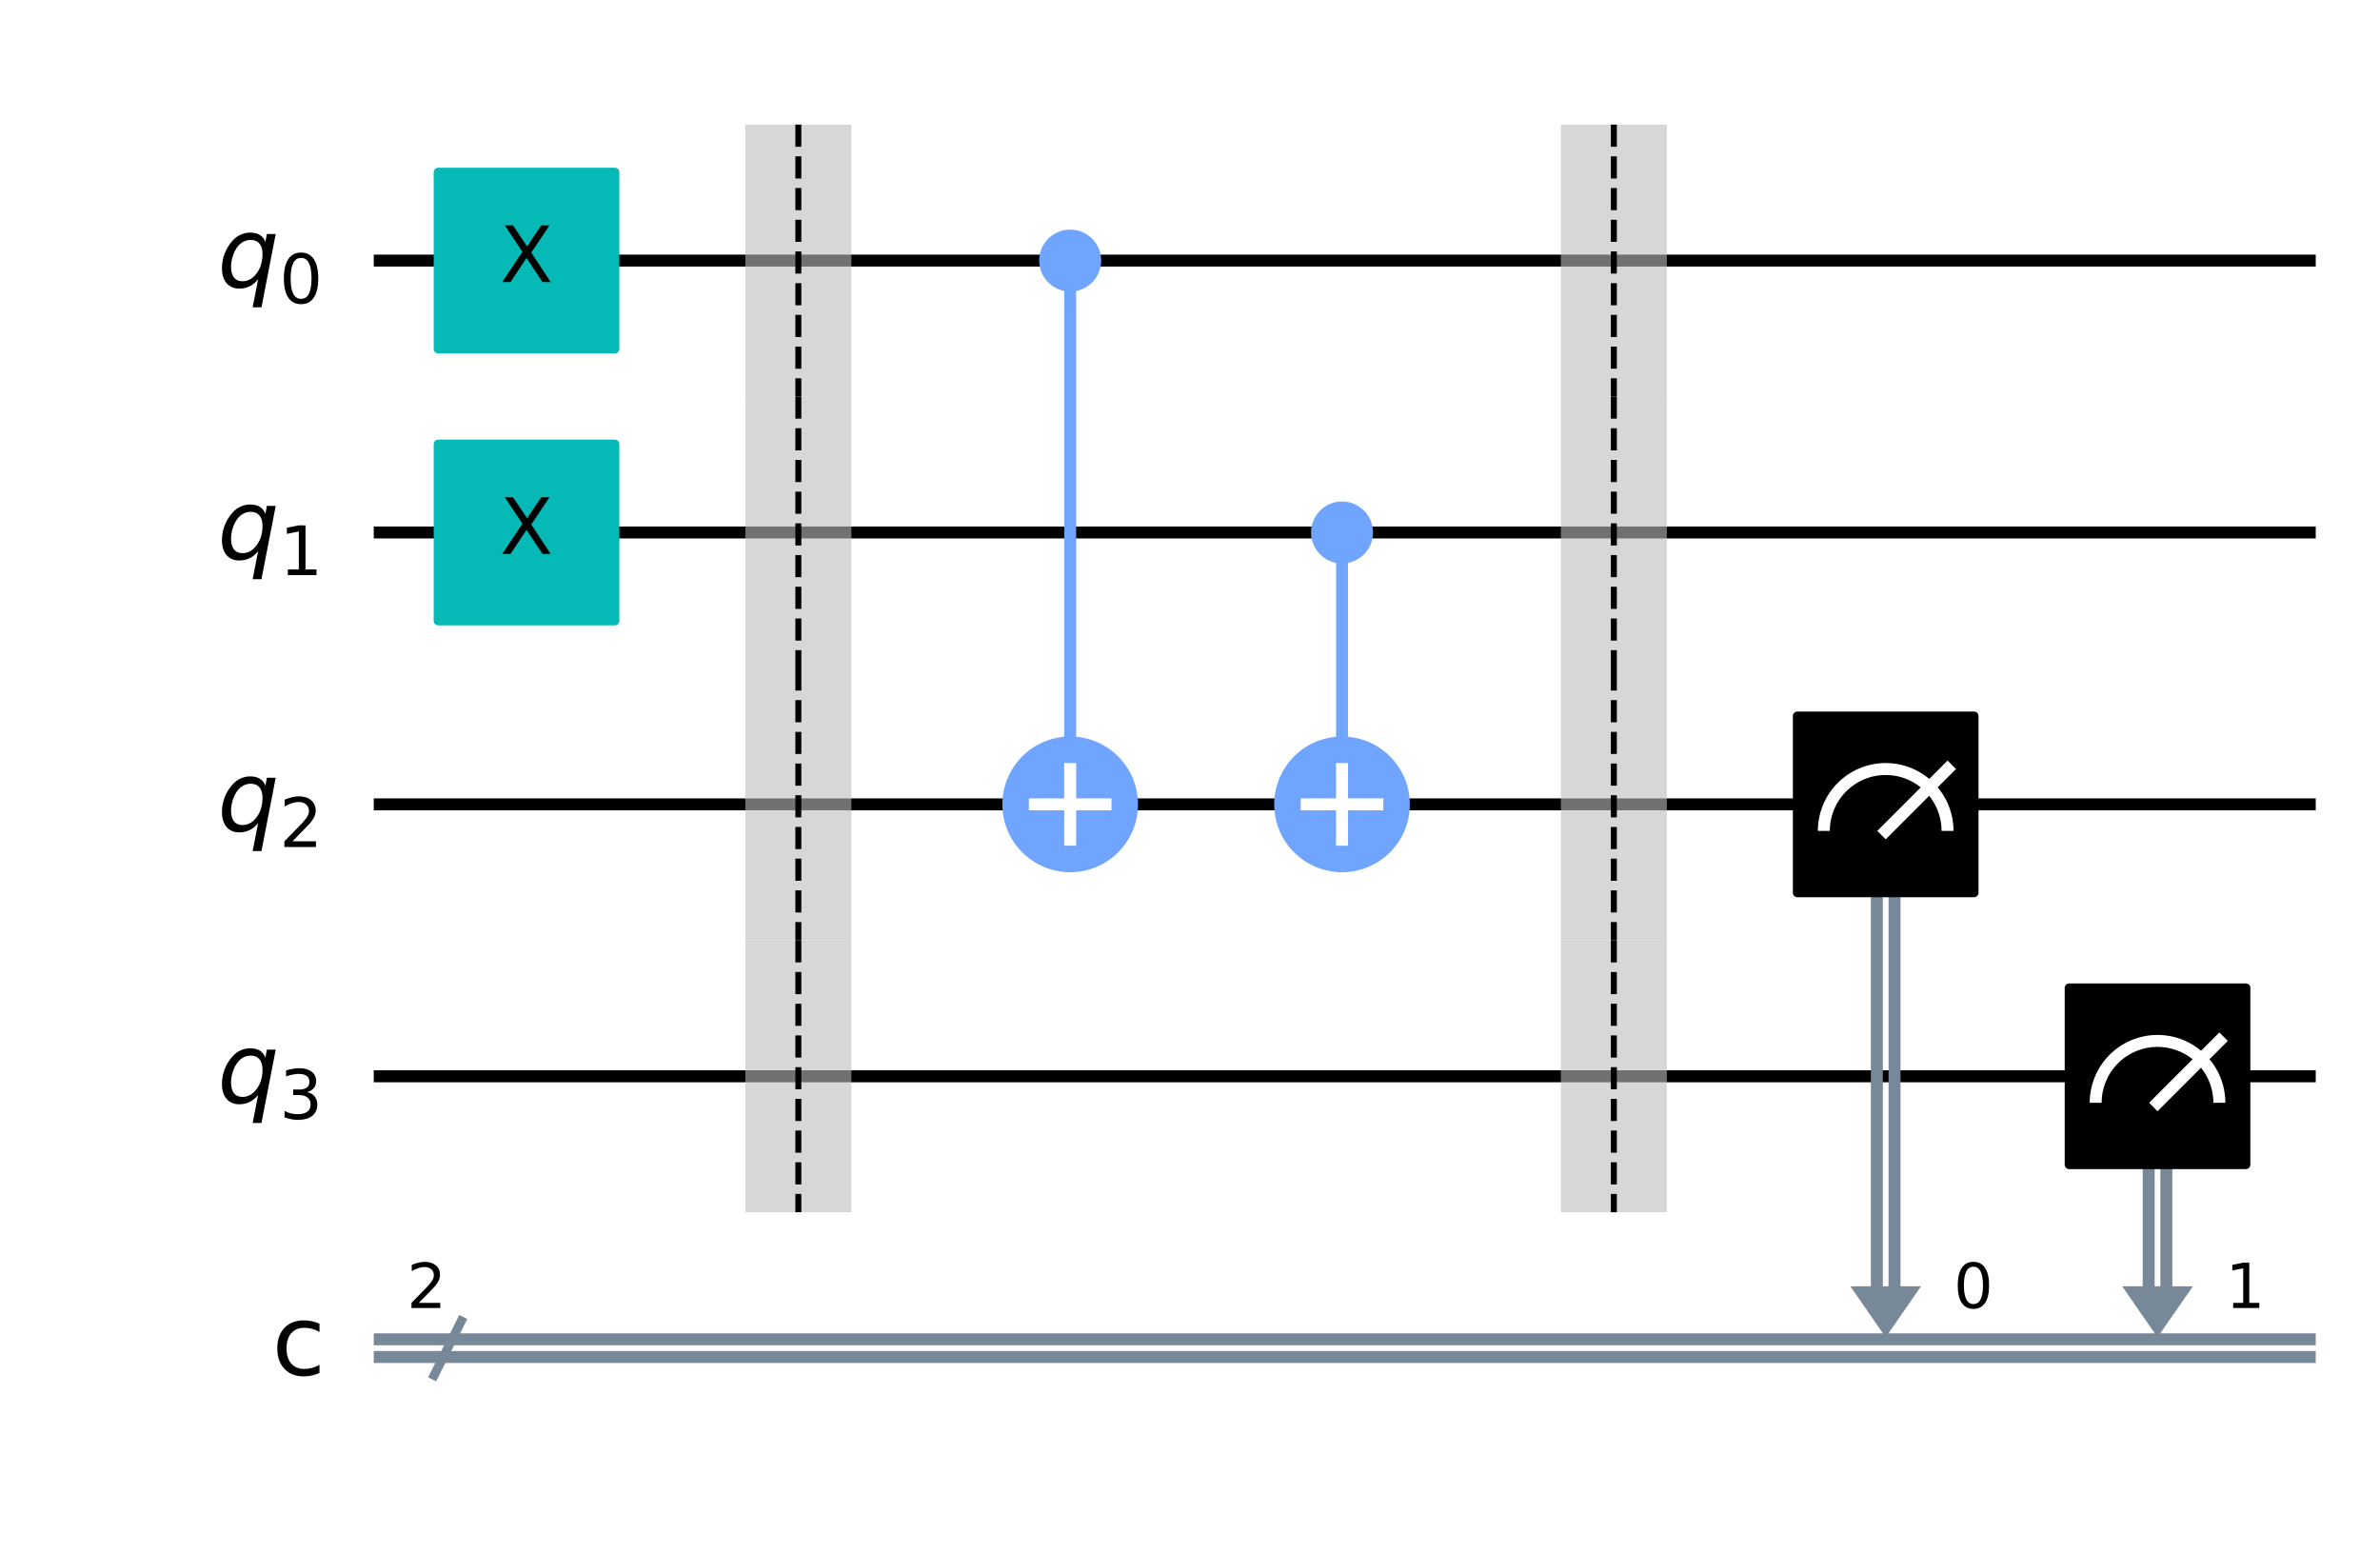<?xml version="1.0" encoding="utf-8" standalone="no"?>
<!DOCTYPE svg PUBLIC "-//W3C//DTD SVG 1.1//EN"
  "http://www.w3.org/Graphics/SVG/1.1/DTD/svg11.dtd">
<!-- Created with matplotlib (https://matplotlib.org/) -->
<svg height="259.835pt" version="1.1" viewBox="0 0 397.938 259.835" width="397.938pt" xmlns="http://www.w3.org/2000/svg" xmlns:xlink="http://www.w3.org/1999/xlink">
 <defs>
  <style type="text/css">*{stroke-linecap:butt;stroke-linejoin:round;}</style>
 </defs>
 <g id="figure_1">
  <g id="patch_1">
   <path d="M 0 259.835 
L 397.938 259.835 
L 397.938 0 
L 0 0 
z
" style="fill:#ffffff;"/>
  </g>
  <g id="axes_1">
   <g id="patch_2">
    <path clip-path="url(#pd5cd2f5ccb)" d="M 309.381 215.025 
L 321.198 215.025 
L 315.289 223.547 
z
" style="fill:#778899;"/>
   </g>
   <g id="patch_3">
    <path clip-path="url(#pd5cd2f5ccb)" d="M 354.832 215.025 
L 366.649 215.025 
L 360.74 223.547 
z
" style="fill:#778899;"/>
   </g>
   <g id="line2d_1">
    <path clip-path="url(#pd5cd2f5ccb)" d="M 63.491 43.561 
L 386.193 43.561 
" style="fill:none;stroke:#000000;stroke-linecap:square;stroke-width:2;"/>
   </g>
   <g id="line2d_2">
    <path clip-path="url(#pd5cd2f5ccb)" d="M 63.491 89.012 
L 386.193 89.012 
" style="fill:none;stroke:#000000;stroke-linecap:square;stroke-width:2;"/>
   </g>
   <g id="line2d_3">
    <path clip-path="url(#pd5cd2f5ccb)" d="M 63.491 134.463 
L 386.193 134.463 
" style="fill:none;stroke:#000000;stroke-linecap:square;stroke-width:2;"/>
   </g>
   <g id="line2d_4">
    <path clip-path="url(#pd5cd2f5ccb)" d="M 63.491 179.914 
L 386.193 179.914 
" style="fill:none;stroke:#000000;stroke-linecap:square;stroke-width:2;"/>
   </g>
   <g id="line2d_5">
    <path clip-path="url(#pd5cd2f5ccb)" d="M 63.491 223.888 
L 386.193 223.888 
" style="fill:none;stroke:#778899;stroke-linecap:square;stroke-width:2;"/>
   </g>
   <g id="line2d_6">
    <path clip-path="url(#pd5cd2f5ccb)" d="M 63.491 226.842 
L 386.193 226.842 
" style="fill:none;stroke:#778899;stroke-linecap:square;stroke-width:2;"/>
   </g>
   <g id="patch_4">
    <path clip-path="url(#pd5cd2f5ccb)" d="M 124.622 66.286 
L 142.348 66.286 
L 142.348 20.835 
L 124.622 20.835 
z
" style="fill:#bdbdbd;opacity:0.6;"/>
   </g>
   <g id="patch_5">
    <path clip-path="url(#pd5cd2f5ccb)" d="M 124.622 111.737 
L 142.348 111.737 
L 142.348 66.286 
L 124.622 66.286 
z
" style="fill:#bdbdbd;opacity:0.6;"/>
   </g>
   <g id="patch_6">
    <path clip-path="url(#pd5cd2f5ccb)" d="M 124.622 157.188 
L 142.348 157.188 
L 142.348 111.737 
L 124.622 111.737 
z
" style="fill:#bdbdbd;opacity:0.6;"/>
   </g>
   <g id="patch_7">
    <path clip-path="url(#pd5cd2f5ccb)" d="M 124.622 202.639 
L 142.348 202.639 
L 142.348 157.188 
L 124.622 157.188 
z
" style="fill:#bdbdbd;opacity:0.6;"/>
   </g>
   <g id="patch_8">
    <path clip-path="url(#pd5cd2f5ccb)" d="M 260.975 66.286 
L 278.701 66.286 
L 278.701 20.835 
L 260.975 20.835 
z
" style="fill:#bdbdbd;opacity:0.6;"/>
   </g>
   <g id="patch_9">
    <path clip-path="url(#pd5cd2f5ccb)" d="M 260.975 111.737 
L 278.701 111.737 
L 278.701 66.286 
L 260.975 66.286 
z
" style="fill:#bdbdbd;opacity:0.6;"/>
   </g>
   <g id="patch_10">
    <path clip-path="url(#pd5cd2f5ccb)" d="M 260.975 157.188 
L 278.701 157.188 
L 278.701 111.737 
L 260.975 111.737 
z
" style="fill:#bdbdbd;opacity:0.6;"/>
   </g>
   <g id="patch_11">
    <path clip-path="url(#pd5cd2f5ccb)" d="M 260.975 202.639 
L 278.701 202.639 
L 278.701 157.188 
L 260.975 157.188 
z
" style="fill:#bdbdbd;opacity:0.6;"/>
   </g>
   <g id="line2d_7">
    <path clip-path="url(#pd5cd2f5ccb)" d="M 178.936 134.463 
L 178.936 43.561 
" style="fill:none;stroke:#6fa4ff;stroke-linecap:square;stroke-width:2;"/>
   </g>
   <g id="line2d_8">
    <path clip-path="url(#pd5cd2f5ccb)" d="M 224.387 134.463 
L 224.387 89.012 
" style="fill:none;stroke:#6fa4ff;stroke-linecap:square;stroke-width:2;"/>
   </g>
   <g id="line2d_9">
    <path clip-path="url(#pd5cd2f5ccb)" d="M 316.767 134.463 
L 316.767 215.025 
" style="fill:none;stroke:#778899;stroke-linecap:square;stroke-width:2;"/>
   </g>
   <g id="line2d_10">
    <path clip-path="url(#pd5cd2f5ccb)" d="M 313.812 134.463 
L 313.812 215.025 
" style="fill:none;stroke:#778899;stroke-linecap:square;stroke-width:2;"/>
   </g>
   <g id="line2d_11">
    <path clip-path="url(#pd5cd2f5ccb)" d="M 362.218 179.914 
L 362.218 215.025 
" style="fill:none;stroke:#778899;stroke-linecap:square;stroke-width:2;"/>
   </g>
   <g id="line2d_12">
    <path clip-path="url(#pd5cd2f5ccb)" d="M 359.263 179.914 
L 359.263 215.025 
" style="fill:none;stroke:#778899;stroke-linecap:square;stroke-width:2;"/>
   </g>
   <g id="line2d_13">
    <path clip-path="url(#pd5cd2f5ccb)" d="M 72.581 229.91 
L 77.126 220.82 
" style="fill:none;stroke:#778899;stroke-linecap:square;stroke-width:1.5;"/>
   </g>
   <g id="patch_12">
    <path clip-path="url(#pd5cd2f5ccb)" d="M 73.263 58.332 
L 102.806 58.332 
L 102.806 28.789 
L 73.263 28.789 
z
" style="fill:#05bab6;stroke:#05bab6;stroke-linejoin:miter;stroke-width:1.5;"/>
   </g>
   <g id="patch_13">
    <path clip-path="url(#pd5cd2f5ccb)" d="M 73.263 103.783 
L 102.806 103.783 
L 102.806 74.24 
L 73.263 74.24 
z
" style="fill:#05bab6;stroke:#05bab6;stroke-linejoin:miter;stroke-width:1.5;"/>
   </g>
   <g id="patch_14">
    <path clip-path="url(#pd5cd2f5ccb)" d="M 178.936 47.992 
C 180.112 47.992 181.239 47.525 182.07 46.694 
C 182.901 45.863 183.368 44.736 183.368 43.561 
C 183.368 42.386 182.901 41.258 182.07 40.427 
C 181.239 39.596 180.112 39.129 178.936 39.129 
C 177.761 39.129 176.634 39.596 175.803 40.427 
C 174.972 41.258 174.505 42.386 174.505 43.561 
C 174.505 44.736 174.972 45.863 175.803 46.694 
C 176.634 47.525 177.761 47.992 178.936 47.992 
z
" style="fill:#6fa4ff;stroke:#6fa4ff;stroke-linejoin:miter;stroke-width:1.5;"/>
   </g>
   <g id="patch_15">
    <path clip-path="url(#pd5cd2f5ccb)" d="M 178.936 144.803 
C 181.679 144.803 184.309 143.713 186.248 141.774 
C 188.187 139.835 189.276 137.205 189.276 134.463 
C 189.276 131.721 188.187 129.09 186.248 127.151 
C 184.309 125.212 181.679 124.123 178.936 124.123 
C 176.194 124.123 173.564 125.212 171.625 127.151 
C 169.686 129.09 168.596 131.721 168.596 134.463 
C 168.596 137.205 169.686 139.835 171.625 141.774 
C 173.564 143.713 176.194 144.803 178.936 144.803 
z
" style="fill:#6fa4ff;stroke:#6fa4ff;stroke-linejoin:miter;stroke-width:2;"/>
   </g>
   <g id="patch_16">
    <path clip-path="url(#pd5cd2f5ccb)" d="M 224.387 93.443 
C 225.563 93.443 226.69 92.976 227.521 92.145 
C 228.352 91.314 228.819 90.187 228.819 89.012 
C 228.819 87.837 228.352 86.709 227.521 85.878 
C 226.69 85.047 225.563 84.58 224.387 84.58 
C 223.212 84.58 222.085 85.047 221.254 85.878 
C 220.423 86.709 219.956 87.837 219.956 89.012 
C 219.956 90.187 220.423 91.314 221.254 92.145 
C 222.085 92.976 223.212 93.443 224.387 93.443 
z
" style="fill:#6fa4ff;stroke:#6fa4ff;stroke-linejoin:miter;stroke-width:1.5;"/>
   </g>
   <g id="patch_17">
    <path clip-path="url(#pd5cd2f5ccb)" d="M 224.387 144.803 
C 227.13 144.803 229.76 143.713 231.699 141.774 
C 233.638 139.835 234.727 137.205 234.727 134.463 
C 234.727 131.721 233.638 129.09 231.699 127.151 
C 229.76 125.212 227.13 124.123 224.387 124.123 
C 221.645 124.123 219.015 125.212 217.076 127.151 
C 215.137 129.09 214.047 131.721 214.047 134.463 
C 214.047 137.205 215.137 139.835 217.076 141.774 
C 219.015 143.713 221.645 144.803 224.387 144.803 
z
" style="fill:#6fa4ff;stroke:#6fa4ff;stroke-linejoin:miter;stroke-width:2;"/>
   </g>
   <g id="patch_18">
    <path clip-path="url(#pd5cd2f5ccb)" d="M 300.518 149.234 
L 330.061 149.234 
L 330.061 119.691 
L 300.518 119.691 
z
" style="stroke:#000000;stroke-linejoin:miter;stroke-width:1.5;"/>
   </g>
   <g id="patch_19">
    <path clip-path="url(#pd5cd2f5ccb)" d="M 325.629 138.894 
C 325.629 136.153 324.539 133.521 322.601 131.583 
C 320.663 129.644 318.031 128.554 315.289 128.554 
C 312.548 128.554 309.916 129.644 307.978 131.583 
C 306.039 133.521 304.949 136.153 304.949 138.894 
" style="fill:none;stroke:#ffffff;stroke-linejoin:miter;stroke-width:2;"/>
   </g>
   <g id="patch_20">
    <path clip-path="url(#pd5cd2f5ccb)" d="M 345.969 194.685 
L 375.512 194.685 
L 375.512 165.142 
L 345.969 165.142 
z
" style="stroke:#000000;stroke-linejoin:miter;stroke-width:1.5;"/>
   </g>
   <g id="patch_21">
    <path clip-path="url(#pd5cd2f5ccb)" d="M 371.08 184.345 
C 371.08 181.604 369.99 178.972 368.052 177.034 
C 366.114 175.095 363.482 174.005 360.74 174.005 
C 357.999 174.005 355.367 175.095 353.429 177.034 
C 351.49 178.972 350.4 181.604 350.4 184.345 
" style="fill:none;stroke:#ffffff;stroke-linejoin:miter;stroke-width:2;"/>
   </g>
   <g id="line2d_14">
    <path clip-path="url(#pd5cd2f5ccb)" d="M 315.289 138.894 
L 325.629 128.554 
" style="fill:none;stroke:#ffffff;stroke-linecap:square;stroke-width:2;"/>
   </g>
   <g id="line2d_15">
    <path clip-path="url(#pd5cd2f5ccb)" d="M 360.74 184.345 
L 371.08 174.005 
" style="fill:none;stroke:#ffffff;stroke-linecap:square;stroke-width:2;"/>
   </g>
   <g id="line2d_16">
    <path clip-path="url(#pd5cd2f5ccb)" d="M 133.485 20.835 
L 133.485 66.286 
" style="fill:none;stroke:#000000;stroke-dasharray:3.7,1.6;stroke-dashoffset:0;"/>
   </g>
   <g id="line2d_17">
    <path clip-path="url(#pd5cd2f5ccb)" d="M 133.485 66.286 
L 133.485 111.737 
" style="fill:none;stroke:#000000;stroke-dasharray:3.7,1.6;stroke-dashoffset:0;"/>
   </g>
   <g id="line2d_18">
    <path clip-path="url(#pd5cd2f5ccb)" d="M 133.485 111.737 
L 133.485 157.188 
" style="fill:none;stroke:#000000;stroke-dasharray:3.7,1.6;stroke-dashoffset:0;"/>
   </g>
   <g id="line2d_19">
    <path clip-path="url(#pd5cd2f5ccb)" d="M 133.485 157.188 
L 133.485 202.639 
" style="fill:none;stroke:#000000;stroke-dasharray:3.7,1.6;stroke-dashoffset:0;"/>
   </g>
   <g id="line2d_20">
    <path clip-path="url(#pd5cd2f5ccb)" d="M 178.936 140.371 
L 178.936 128.554 
" style="fill:none;stroke:#ffffff;stroke-linecap:square;stroke-width:2;"/>
   </g>
   <g id="line2d_21">
    <path clip-path="url(#pd5cd2f5ccb)" d="M 173.028 134.463 
L 184.845 134.463 
" style="fill:none;stroke:#ffffff;stroke-linecap:square;stroke-width:2;"/>
   </g>
   <g id="line2d_22">
    <path clip-path="url(#pd5cd2f5ccb)" d="M 224.387 140.371 
L 224.387 128.554 
" style="fill:none;stroke:#ffffff;stroke-linecap:square;stroke-width:2;"/>
   </g>
   <g id="line2d_23">
    <path clip-path="url(#pd5cd2f5ccb)" d="M 218.479 134.463 
L 230.296 134.463 
" style="fill:none;stroke:#ffffff;stroke-linecap:square;stroke-width:2;"/>
   </g>
   <g id="line2d_24">
    <path clip-path="url(#pd5cd2f5ccb)" d="M 269.838 20.835 
L 269.838 66.286 
" style="fill:none;stroke:#000000;stroke-dasharray:3.7,1.6;stroke-dashoffset:0;"/>
   </g>
   <g id="line2d_25">
    <path clip-path="url(#pd5cd2f5ccb)" d="M 269.838 66.286 
L 269.838 111.737 
" style="fill:none;stroke:#000000;stroke-dasharray:3.7,1.6;stroke-dashoffset:0;"/>
   </g>
   <g id="line2d_26">
    <path clip-path="url(#pd5cd2f5ccb)" d="M 269.838 111.737 
L 269.838 157.188 
" style="fill:none;stroke:#000000;stroke-dasharray:3.7,1.6;stroke-dashoffset:0;"/>
   </g>
   <g id="line2d_27">
    <path clip-path="url(#pd5cd2f5ccb)" d="M 269.838 157.188 
L 269.838 202.639 
" style="fill:none;stroke:#000000;stroke-dasharray:3.7,1.6;stroke-dashoffset:0;"/>
   </g>
   <g id="text_1">
    <g clip-path="url(#pd5cd2f5ccb)">
     <!-- X -->
     <g transform="translate(83.582 47.148)scale(0.13 -0.13)">
      <defs>
       <path d="M 6.297 72.906 
L 16.891 72.906 
L 35.016 45.797 
L 53.219 72.906 
L 63.812 72.906 
L 40.375 37.891 
L 65.375 0 
L 54.781 0 
L 34.281 31 
L 13.625 0 
L 2.984 0 
L 29 38.922 
z
" id="DejaVuSans-88"/>
      </defs>
      <use xlink:href="#DejaVuSans-88"/>
     </g>
    </g>
   </g>
   <g id="text_2">
    <g clip-path="url(#pd5cd2f5ccb)">
     <!-- X -->
     <g transform="translate(83.582 92.599)scale(0.13 -0.13)">
      <use xlink:href="#DejaVuSans-88"/>
     </g>
    </g>
   </g>
   <g id="text_3">
    <g clip-path="url(#pd5cd2f5ccb)">
     <!-- 0 -->
     <g transform="translate(326.652 218.657)scale(0.104 -0.104)">
      <defs>
       <path d="M 31.781 66.406 
Q 24.172 66.406 20.328 58.906 
Q 16.5 51.422 16.5 36.375 
Q 16.5 21.391 20.328 13.891 
Q 24.172 6.391 31.781 6.391 
Q 39.453 6.391 43.281 13.891 
Q 47.125 21.391 47.125 36.375 
Q 47.125 51.422 43.281 58.906 
Q 39.453 66.406 31.781 66.406 
z
M 31.781 74.219 
Q 44.047 74.219 50.516 64.516 
Q 56.984 54.828 56.984 36.375 
Q 56.984 17.969 50.516 8.266 
Q 44.047 -1.422 31.781 -1.422 
Q 19.531 -1.422 13.062 8.266 
Q 6.594 17.969 6.594 36.375 
Q 6.594 54.828 13.062 64.516 
Q 19.531 74.219 31.781 74.219 
z
" id="DejaVuSans-48"/>
      </defs>
      <use xlink:href="#DejaVuSans-48"/>
     </g>
    </g>
   </g>
   <g id="text_4">
    <g clip-path="url(#pd5cd2f5ccb)">
     <!-- 1 -->
     <g transform="translate(372.103 218.657)scale(0.104 -0.104)">
      <defs>
       <path d="M 12.406 8.297 
L 28.516 8.297 
L 28.516 63.922 
L 10.984 60.406 
L 10.984 69.391 
L 28.422 72.906 
L 38.281 72.906 
L 38.281 8.297 
L 54.391 8.297 
L 54.391 0 
L 12.406 0 
z
" id="DejaVuSans-49"/>
      </defs>
      <use xlink:href="#DejaVuSans-49"/>
     </g>
    </g>
   </g>
   <g id="text_5">
    <g clip-path="url(#pd5cd2f5ccb)">
     <!-- ${q}_{0}$ -->
     <g transform="translate(36.363 48.012)scale(0.163 -0.163)">
      <defs>
       <path d="M 41.703 8.203 
Q 38.094 3.469 33.172 1.016 
Q 28.266 -1.422 22.312 -1.422 
Q 14.016 -1.422 9.297 4.172 
Q 4.594 9.766 4.594 19.578 
Q 4.594 27.484 7.5 34.859 
Q 10.406 42.234 15.828 48.094 
Q 19.344 51.906 23.906 53.953 
Q 28.469 56 33.5 56 
Q 39.547 56 43.453 53.609 
Q 47.359 51.219 49.125 46.391 
L 50.688 54.594 
L 59.719 54.594 
L 45.125 -20.609 
L 36.078 -20.609 
z
M 13.922 20.906 
Q 13.922 13.672 16.938 9.891 
Q 19.969 6.109 25.688 6.109 
Q 34.188 6.109 40.188 14.234 
Q 46.188 22.359 46.188 33.984 
Q 46.188 41.016 43.078 44.75 
Q 39.984 48.484 34.188 48.484 
Q 29.938 48.484 26.312 46.5 
Q 22.703 44.531 20.016 40.719 
Q 17.188 36.719 15.547 31.344 
Q 13.922 25.984 13.922 20.906 
z
" id="DejaVuSans-Oblique-113"/>
      </defs>
      <use xlink:href="#DejaVuSans-Oblique-113"/>
      <use transform="translate(63.477 -16.406)scale(0.7)" xlink:href="#DejaVuSans-48"/>
     </g>
    </g>
   </g>
   <g id="text_6">
    <g clip-path="url(#pd5cd2f5ccb)">
     <!-- ${q}_{1}$ -->
     <g transform="translate(36.363 93.463)scale(0.163 -0.163)">
      <use xlink:href="#DejaVuSans-Oblique-113"/>
      <use transform="translate(63.477 -16.406)scale(0.7)" xlink:href="#DejaVuSans-49"/>
     </g>
    </g>
   </g>
   <g id="text_7">
    <g clip-path="url(#pd5cd2f5ccb)">
     <!-- ${q}_{2}$ -->
     <g transform="translate(36.363 138.914)scale(0.163 -0.163)">
      <defs>
       <path d="M 19.188 8.297 
L 53.609 8.297 
L 53.609 0 
L 7.328 0 
L 7.328 8.297 
Q 12.938 14.109 22.625 23.891 
Q 32.328 33.688 34.812 36.531 
Q 39.547 41.844 41.422 45.531 
Q 43.312 49.219 43.312 52.781 
Q 43.312 58.594 39.234 62.25 
Q 35.156 65.922 28.609 65.922 
Q 23.969 65.922 18.812 64.312 
Q 13.672 62.703 7.812 59.422 
L 7.812 69.391 
Q 13.766 71.781 18.938 73 
Q 24.125 74.219 28.422 74.219 
Q 39.75 74.219 46.484 68.547 
Q 53.219 62.891 53.219 53.422 
Q 53.219 48.922 51.531 44.891 
Q 49.859 40.875 45.406 35.406 
Q 44.188 33.984 37.641 27.219 
Q 31.109 20.453 19.188 8.297 
z
" id="DejaVuSans-50"/>
      </defs>
      <use xlink:href="#DejaVuSans-Oblique-113"/>
      <use transform="translate(63.477 -16.406)scale(0.7)" xlink:href="#DejaVuSans-50"/>
     </g>
    </g>
   </g>
   <g id="text_8">
    <g clip-path="url(#pd5cd2f5ccb)">
     <!-- ${q}_{3}$ -->
     <g transform="translate(36.363 184.365)scale(0.163 -0.163)">
      <defs>
       <path d="M 40.578 39.312 
Q 47.656 37.797 51.625 33 
Q 55.609 28.219 55.609 21.188 
Q 55.609 10.406 48.188 4.484 
Q 40.766 -1.422 27.094 -1.422 
Q 22.516 -1.422 17.656 -0.516 
Q 12.797 0.391 7.625 2.203 
L 7.625 11.719 
Q 11.719 9.328 16.594 8.109 
Q 21.484 6.891 26.812 6.891 
Q 36.078 6.891 40.938 10.547 
Q 45.797 14.203 45.797 21.188 
Q 45.797 27.641 41.281 31.266 
Q 36.766 34.906 28.719 34.906 
L 20.219 34.906 
L 20.219 43.016 
L 29.109 43.016 
Q 36.375 43.016 40.234 45.922 
Q 44.094 48.828 44.094 54.297 
Q 44.094 59.906 40.109 62.906 
Q 36.141 65.922 28.719 65.922 
Q 24.656 65.922 20.016 65.031 
Q 15.375 64.156 9.812 62.312 
L 9.812 71.094 
Q 15.438 72.656 20.344 73.438 
Q 25.25 74.219 29.594 74.219 
Q 40.828 74.219 47.359 69.109 
Q 53.906 64.016 53.906 55.328 
Q 53.906 49.266 50.438 45.094 
Q 46.969 40.922 40.578 39.312 
z
" id="DejaVuSans-51"/>
      </defs>
      <use xlink:href="#DejaVuSans-Oblique-113"/>
      <use transform="translate(63.477 -16.406)scale(0.7)" xlink:href="#DejaVuSans-51"/>
     </g>
    </g>
   </g>
   <g id="text_9">
    <g clip-path="url(#pd5cd2f5ccb)">
     <!-- 2 -->
     <g transform="translate(68.036 218.657)scale(0.104 -0.104)">
      <use xlink:href="#DejaVuSans-50"/>
     </g>
    </g>
   </g>
   <g id="text_10">
    <g clip-path="url(#pd5cd2f5ccb)">
     <!-- c -->
     <g transform="translate(45.466 229.849)scale(0.163 -0.163)">
      <defs>
       <path d="M 48.781 52.594 
L 48.781 44.188 
Q 44.969 46.297 41.141 47.344 
Q 37.312 48.391 33.406 48.391 
Q 24.656 48.391 19.812 42.844 
Q 14.984 37.312 14.984 27.297 
Q 14.984 17.281 19.812 11.734 
Q 24.656 6.203 33.406 6.203 
Q 37.312 6.203 41.141 7.25 
Q 44.969 8.297 48.781 10.406 
L 48.781 2.094 
Q 45.016 0.344 40.984 -0.531 
Q 36.969 -1.422 32.422 -1.422 
Q 20.062 -1.422 12.781 6.344 
Q 5.516 14.109 5.516 27.297 
Q 5.516 40.672 12.859 48.328 
Q 20.219 56 33.016 56 
Q 37.156 56 41.109 55.141 
Q 45.062 54.297 48.781 52.594 
z
" id="DejaVuSans-99"/>
      </defs>
      <use xlink:href="#DejaVuSans-99"/>
     </g>
    </g>
   </g>
  </g>
 </g>
 <defs>
  <clipPath id="pd5cd2f5ccb">
   <rect height="245.435" width="383.538" x="7.2" y="7.2"/>
  </clipPath>
 </defs>
</svg>
